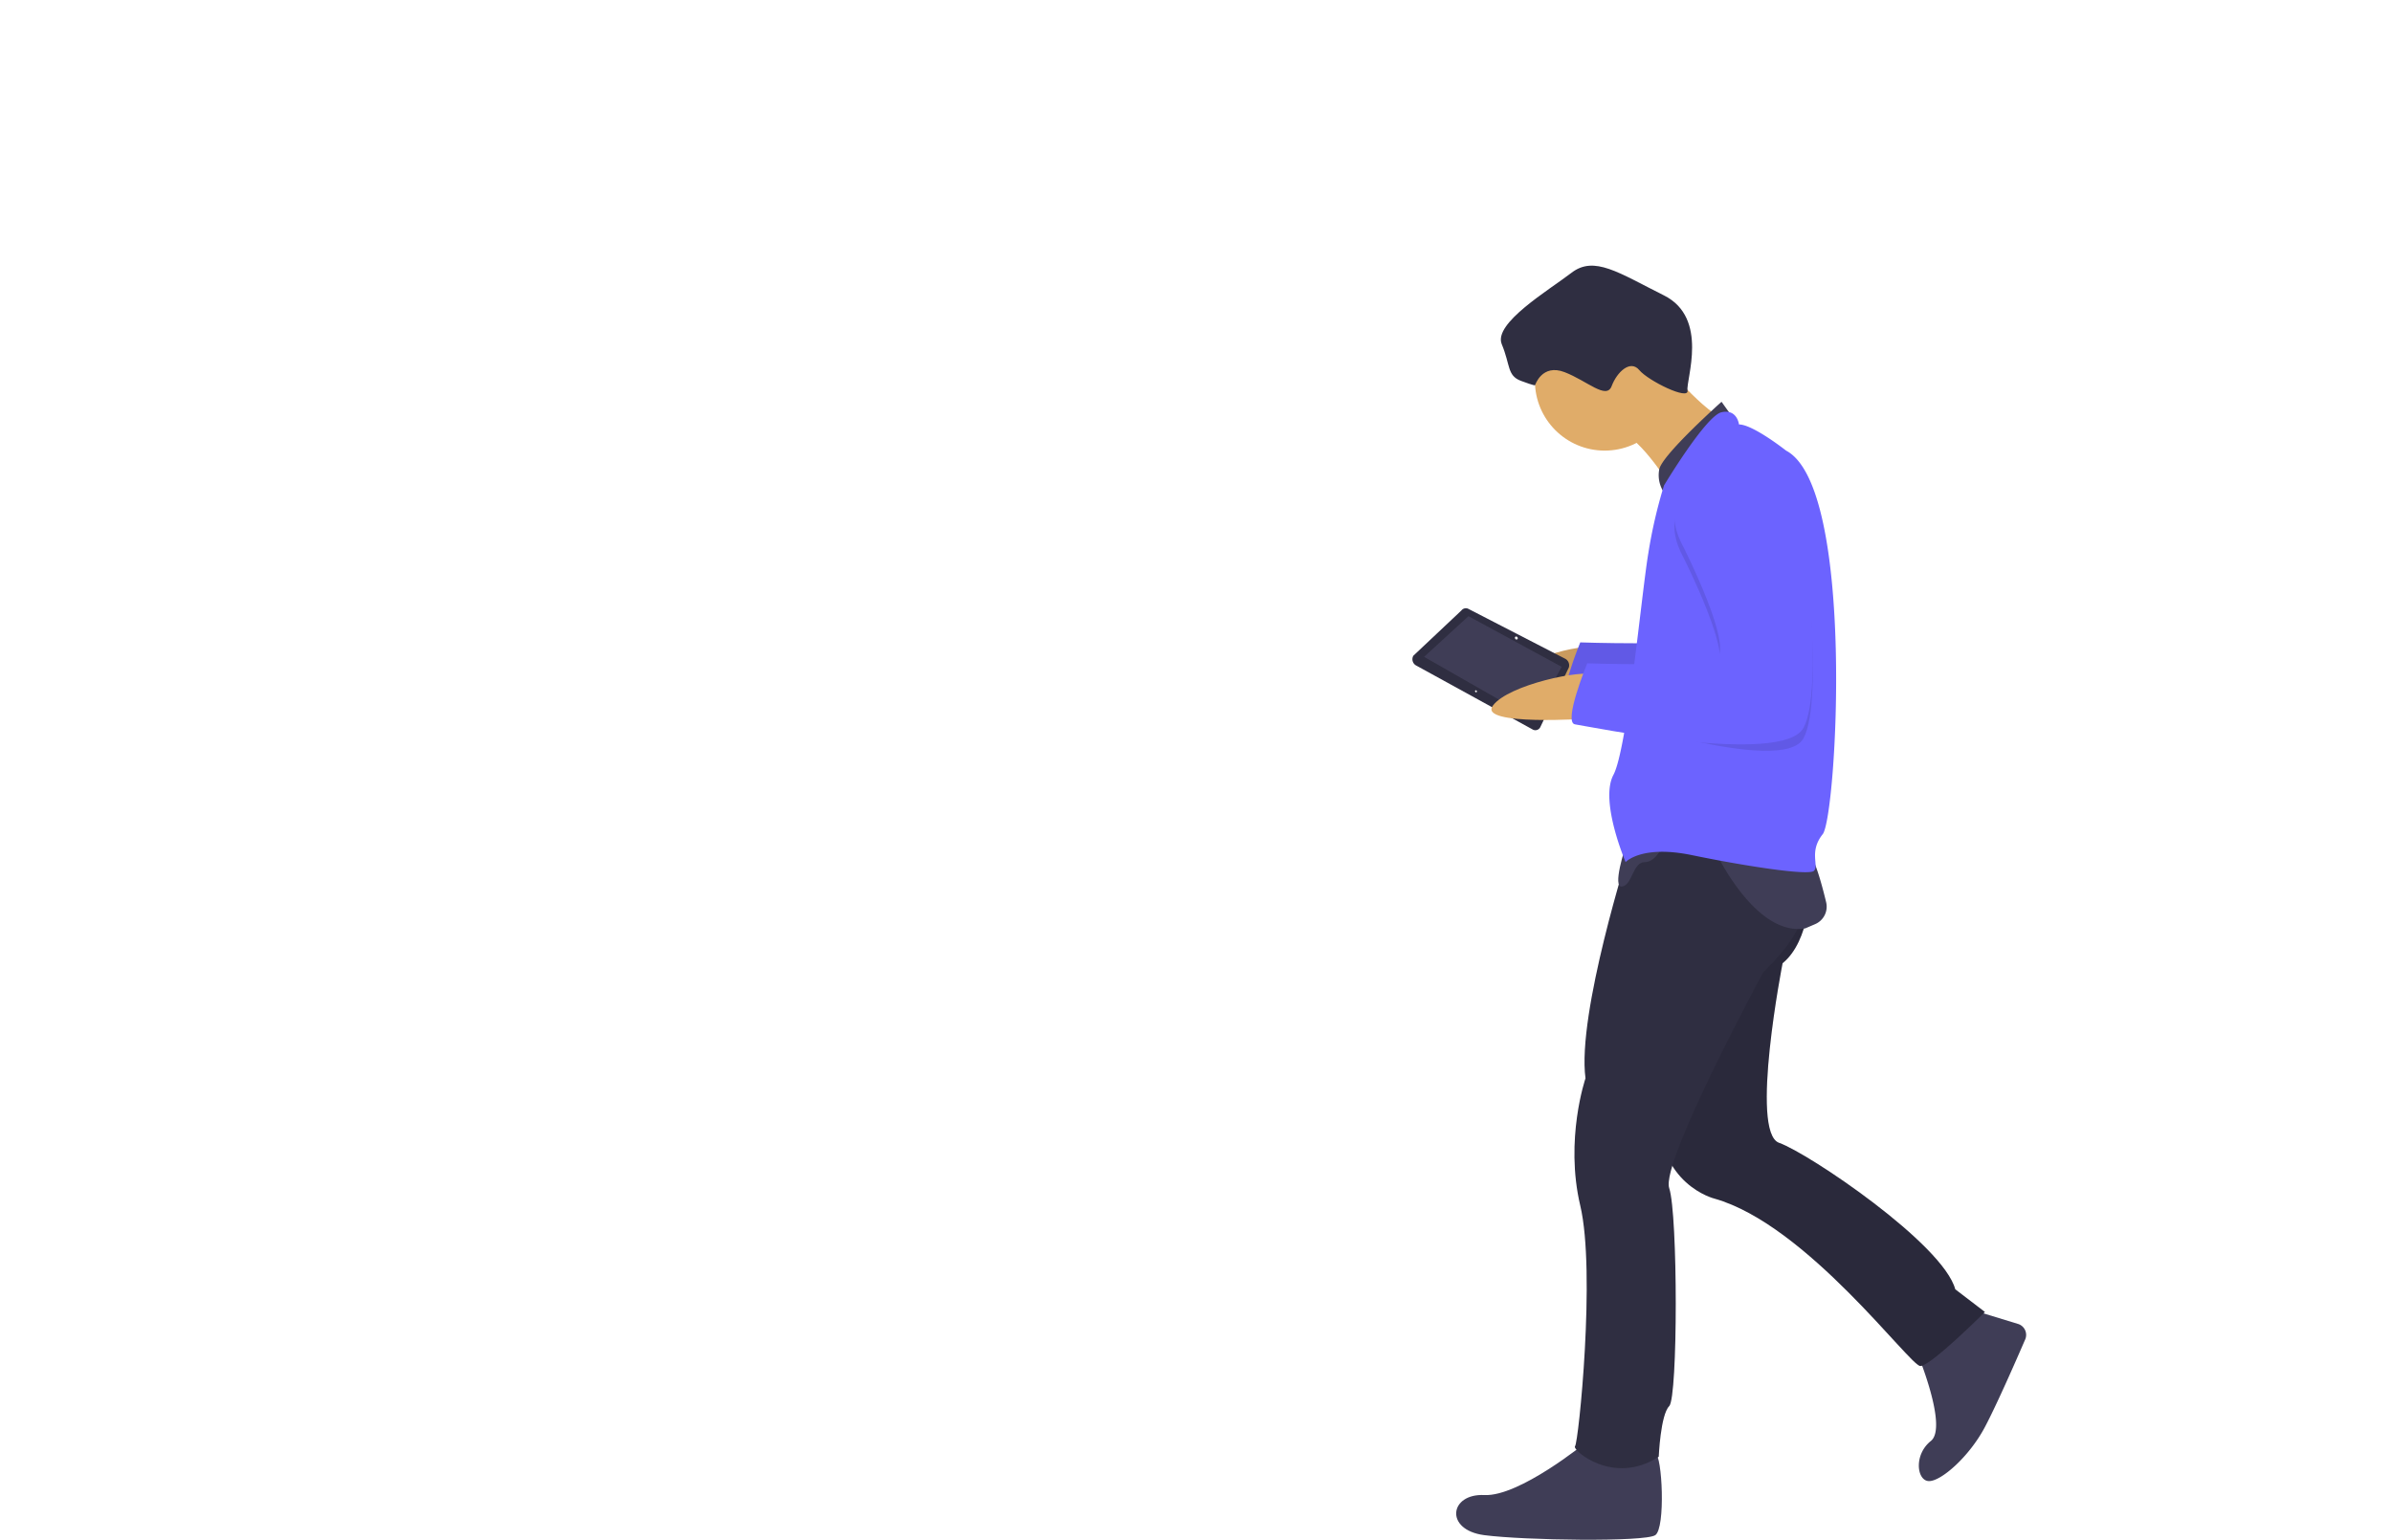 <?xml version="1.0"?>
<svg width="990.17" height="637.668" xmlns="http://www.w3.org/2000/svg" xmlns:svg="http://www.w3.org/2000/svg" xmlns:se="http://svg-edit.googlecode.com" data-name="Layer 1">
 <title>problem solving</title>
 <g class="layer">
  <title>Layer 1</title>
  <path d="m762.106,417.556s-45.825,7.241 -40.193,-1.896s35.62,-18.266 41.119,-16.36s-0.926,18.256 -0.926,18.256z" fill="#e0ac69" id="svg_15" transform="translate(-104.915 -130.966)"/>
  <path d="m762.106,417.556s-45.825,7.241 -40.193,-1.896s35.62,-18.266 41.119,-16.36s-0.926,18.256 -0.926,18.256z" id="svg_16" opacity="0.1" transform="translate(-104.915 -130.966)"/>
  <path d="m814.66,315.382s-29.602,7.942 -15.884,33.212c0,0 22.382,44.042 12.996,46.93s-52.706,1.444 -52.706,1.444s-10.108,24.548 -5.054,25.27s85.917,17.328 94.581,1.444s0,-84.473 0,-84.473s-12.274,-33.934 -33.934,-23.826z" fill="#6c63ff" id="svg_17" transform="translate(-104.915 -130.966)"/>
  <path d="m814.66,315.382s-29.602,7.942 -15.884,33.212c0,0 22.382,44.042 12.996,46.93s-52.706,1.444 -52.706,1.444s-10.108,24.548 -5.054,25.27s85.917,17.328 94.581,1.444s0,-84.473 0,-84.473s-12.274,-33.934 -33.934,-23.826z" id="svg_18" opacity="0.1" transform="translate(-104.915 -130.966)"/>
  <path d="m898.412,690.82s12.996,31.046 5.776,36.822s-5.776,16.606 -0.722,16.606s16.606,-10.108 23.104,-22.382c4.841,-9.143 12.886,-27.502 16.676,-36.272a4.753,4.753 0 0 0 -2.978,-6.432l-20.918,-6.392l-20.938,18.05z" fill="#3f3d56" id="svg_19" transform="translate(-104.915 -130.966)"/>
  <path d="m761.232,728.364s-27.436,22.382 -41.876,21.66s-16.606,14.44 0,16.606s66.424,2.888 70.756,0s2.888,-33.212 0,-33.934s-28.88,-4.332 -28.88,-4.332z" fill="#3f3d56" id="svg_20" transform="translate(-104.915 -130.966)"/>
  <path d="m749.455,367.081s0,22.382 -11.552,31.768c0,0 -13.718,70.034 -1.444,74.366s67.868,41.876 72.922,60.648l12.274,9.386s-22.382,22.382 -26.714,22.382s-46.93,-58.482 -85.195,-69.312c0,0 -23.826,-5.776 -23.104,-36.822s28.88,-113.353 28.88,-113.353l32.49,0l1.444,20.938z" fill="#2f2e41" id="svg_21"/>
  <path d="m749.455,367.081s0,22.382 -11.552,31.768c0,0 -13.718,70.034 -1.444,74.366s67.868,41.876 72.922,60.648l12.274,9.386s-22.382,22.382 -26.714,22.382s-46.93,-58.482 -85.195,-69.312c0,0 -23.826,-5.776 -23.104,-36.822s28.88,-113.353 28.88,-113.353l32.49,0l1.444,20.938z" id="svg_22" opacity="0.1"/>
  <path d="m674.367,351.919s-21.66,67.868 -18.05,94.581c0,0 -8.664,25.27 -2.166,52.706s-0.722,98.191 -2.166,99.635s15.884,16.606 34.656,4.332c0,0 0.722,-17.328 4.332,-20.938s3.61,-79.42 0,-90.249s38.988,-89.527 38.988,-89.527s23.104,-20.938 14.44,-31.768s0.722,-32.49 0.722,-32.49l-65.702,4.332l-5.054,9.386z" fill="#2f2e41" id="svg_23"/>
  <circle cx="664.259" cy="157.702" fill="#e0ac69" id="svg_24" r="28.88"/>
  <path d="m787.946,275.672s23.104,26.714 28.88,27.436s-18.772,31.768 -18.772,31.768s-13.718,-23.104 -23.104,-25.27s12.996,-33.934 12.996,-33.934z" fill="#e0ac69" id="svg_25" transform="translate(-104.915 -130.966)"/>
  <path d="m821.158,302.386l-3.61,-5.054s-24.876,22.176 -25.795,28.055a12.736,12.736 0 0 0 1.969,9.489l14.44,-6.498l7.22,-14.44l5.776,-11.552z" fill="#3f3d56" id="svg_26" transform="translate(-104.915 -130.966)"/>
  <path d="m777.838,481.441s-5.776,17.328 -1.444,16.606s4.332,-10.108 9.386,-10.108s7.942,-7.942 7.942,-7.942l-15.884,1.444z" fill="#3f3d56" id="svg_27" transform="translate(-104.915 -130.966)"/>
  <path d="m709.745,351.919s16.606,36.1 37.544,32.49l4.089,-1.752a7.871,7.871 0 0 0 4.557,-9.072c-1.995,-8.315 -5.663,-21.666 -8.645,-21.666l-37.544,0z" fill="#3f3d56" id="svg_28"/>
  <path d="m740.357,290.481s2.826,-9.033 12.212,-5.423s17.328,11.552 19.494,5.776s7.709,-11.09 11.435,-6.628s20.693,12.765 19.971,8.433s9.025,-29.963 -9.747,-39.349s-28.88,-16.606 -38.266,-9.386s-32.49,20.938 -28.88,29.602s2.166,12.996 7.942,15.162s5.838,1.813 5.838,1.813z" fill="#2f2e41" id="svg_29" transform="translate(-104.915 -130.966)"/>
  <path d="m719.853,175.752s-0.722,-6.498 -7.22,-5.054s-23.826,30.324 -23.826,30.324a204.243,204.243 0 0 0 -6.498,28.158c-2.888,17.328 -8.664,80.864 -14.44,91.693s5.054,36.1 5.054,36.1s6.498,-7.22 27.436,-2.888s48.374,8.664 50.54,6.498s-2.166,-7.942 3.61,-15.162s13.718,-143.677 -15.162,-158.839c0,-0 -13.718,-10.83 -19.494,-10.83z" fill="#6c63ff" id="svg_30"/>
  <path d="m817.548,328.378s-29.602,7.942 -15.884,33.212c0,0 22.382,44.042 12.996,46.93s-52.706,1.444 -52.706,1.444s-4.693,15.523 0.361,16.245s80.503,26.353 89.166,10.469s0,-84.473 0,-84.473s-12.274,-33.934 -33.934,-23.826z" id="svg_31" opacity="0.1" transform="translate(-104.915 -130.966)"/>
  <path d="m691.223,406.581l47.987,26.359a2.285,2.285 0 0 0 3.36,-0.991l11.755,-24.572a3.067,3.067 0 0 0 -1.572,-3.683l-39.841,-20.536a2.326,2.326 0 0 0 -3.048,0.583l-19.901,18.749a2.955,2.955 0 0 0 1.261,4.092z" fill="#2f2e41" id="svg_32" transform="translate(-104.915 -130.966)"/>
  <polygon fill="#3f3d56" id="svg_33" points="589.51 271.985 634.498 297.699 646.469 276.122 607.876 255.135 589.51 271.985"/>
  <ellipse cx="732.604" cy="395.157" fill="#f2f2f2" id="svg_34" rx="0.565" ry="0.662" transform="translate(-187.983 430.137) rotate(-39.842)"/>
  <ellipse cx="715.901" cy="417.232" fill="#f2f2f2" id="svg_35" rx="0.376" ry="0.442" transform="translate(-206.003 424.561) rotate(-39.842)"/>
  <path d="m762.777,428.497s-46.28,3.244 -39.878,-5.371s37.068,-15.112 42.382,-12.736s-2.504,18.107 -2.504,18.107z" fill="#e0ac69" id="svg_36" transform="translate(-104.915 -130.966)"/>
  <path d="m817.548,324.046s-29.602,7.942 -15.884,33.212c0,0 22.382,44.042 12.996,46.93s-52.706,1.444 -52.706,1.444s-10.108,24.548 -5.054,25.27s85.917,17.328 94.581,1.444s0,-84.473 0,-84.473s-12.274,-33.934 -33.934,-23.826z" fill="#6c63ff" id="svg_37" transform="translate(-104.915 -130.966)"/>
 </g>
</svg>